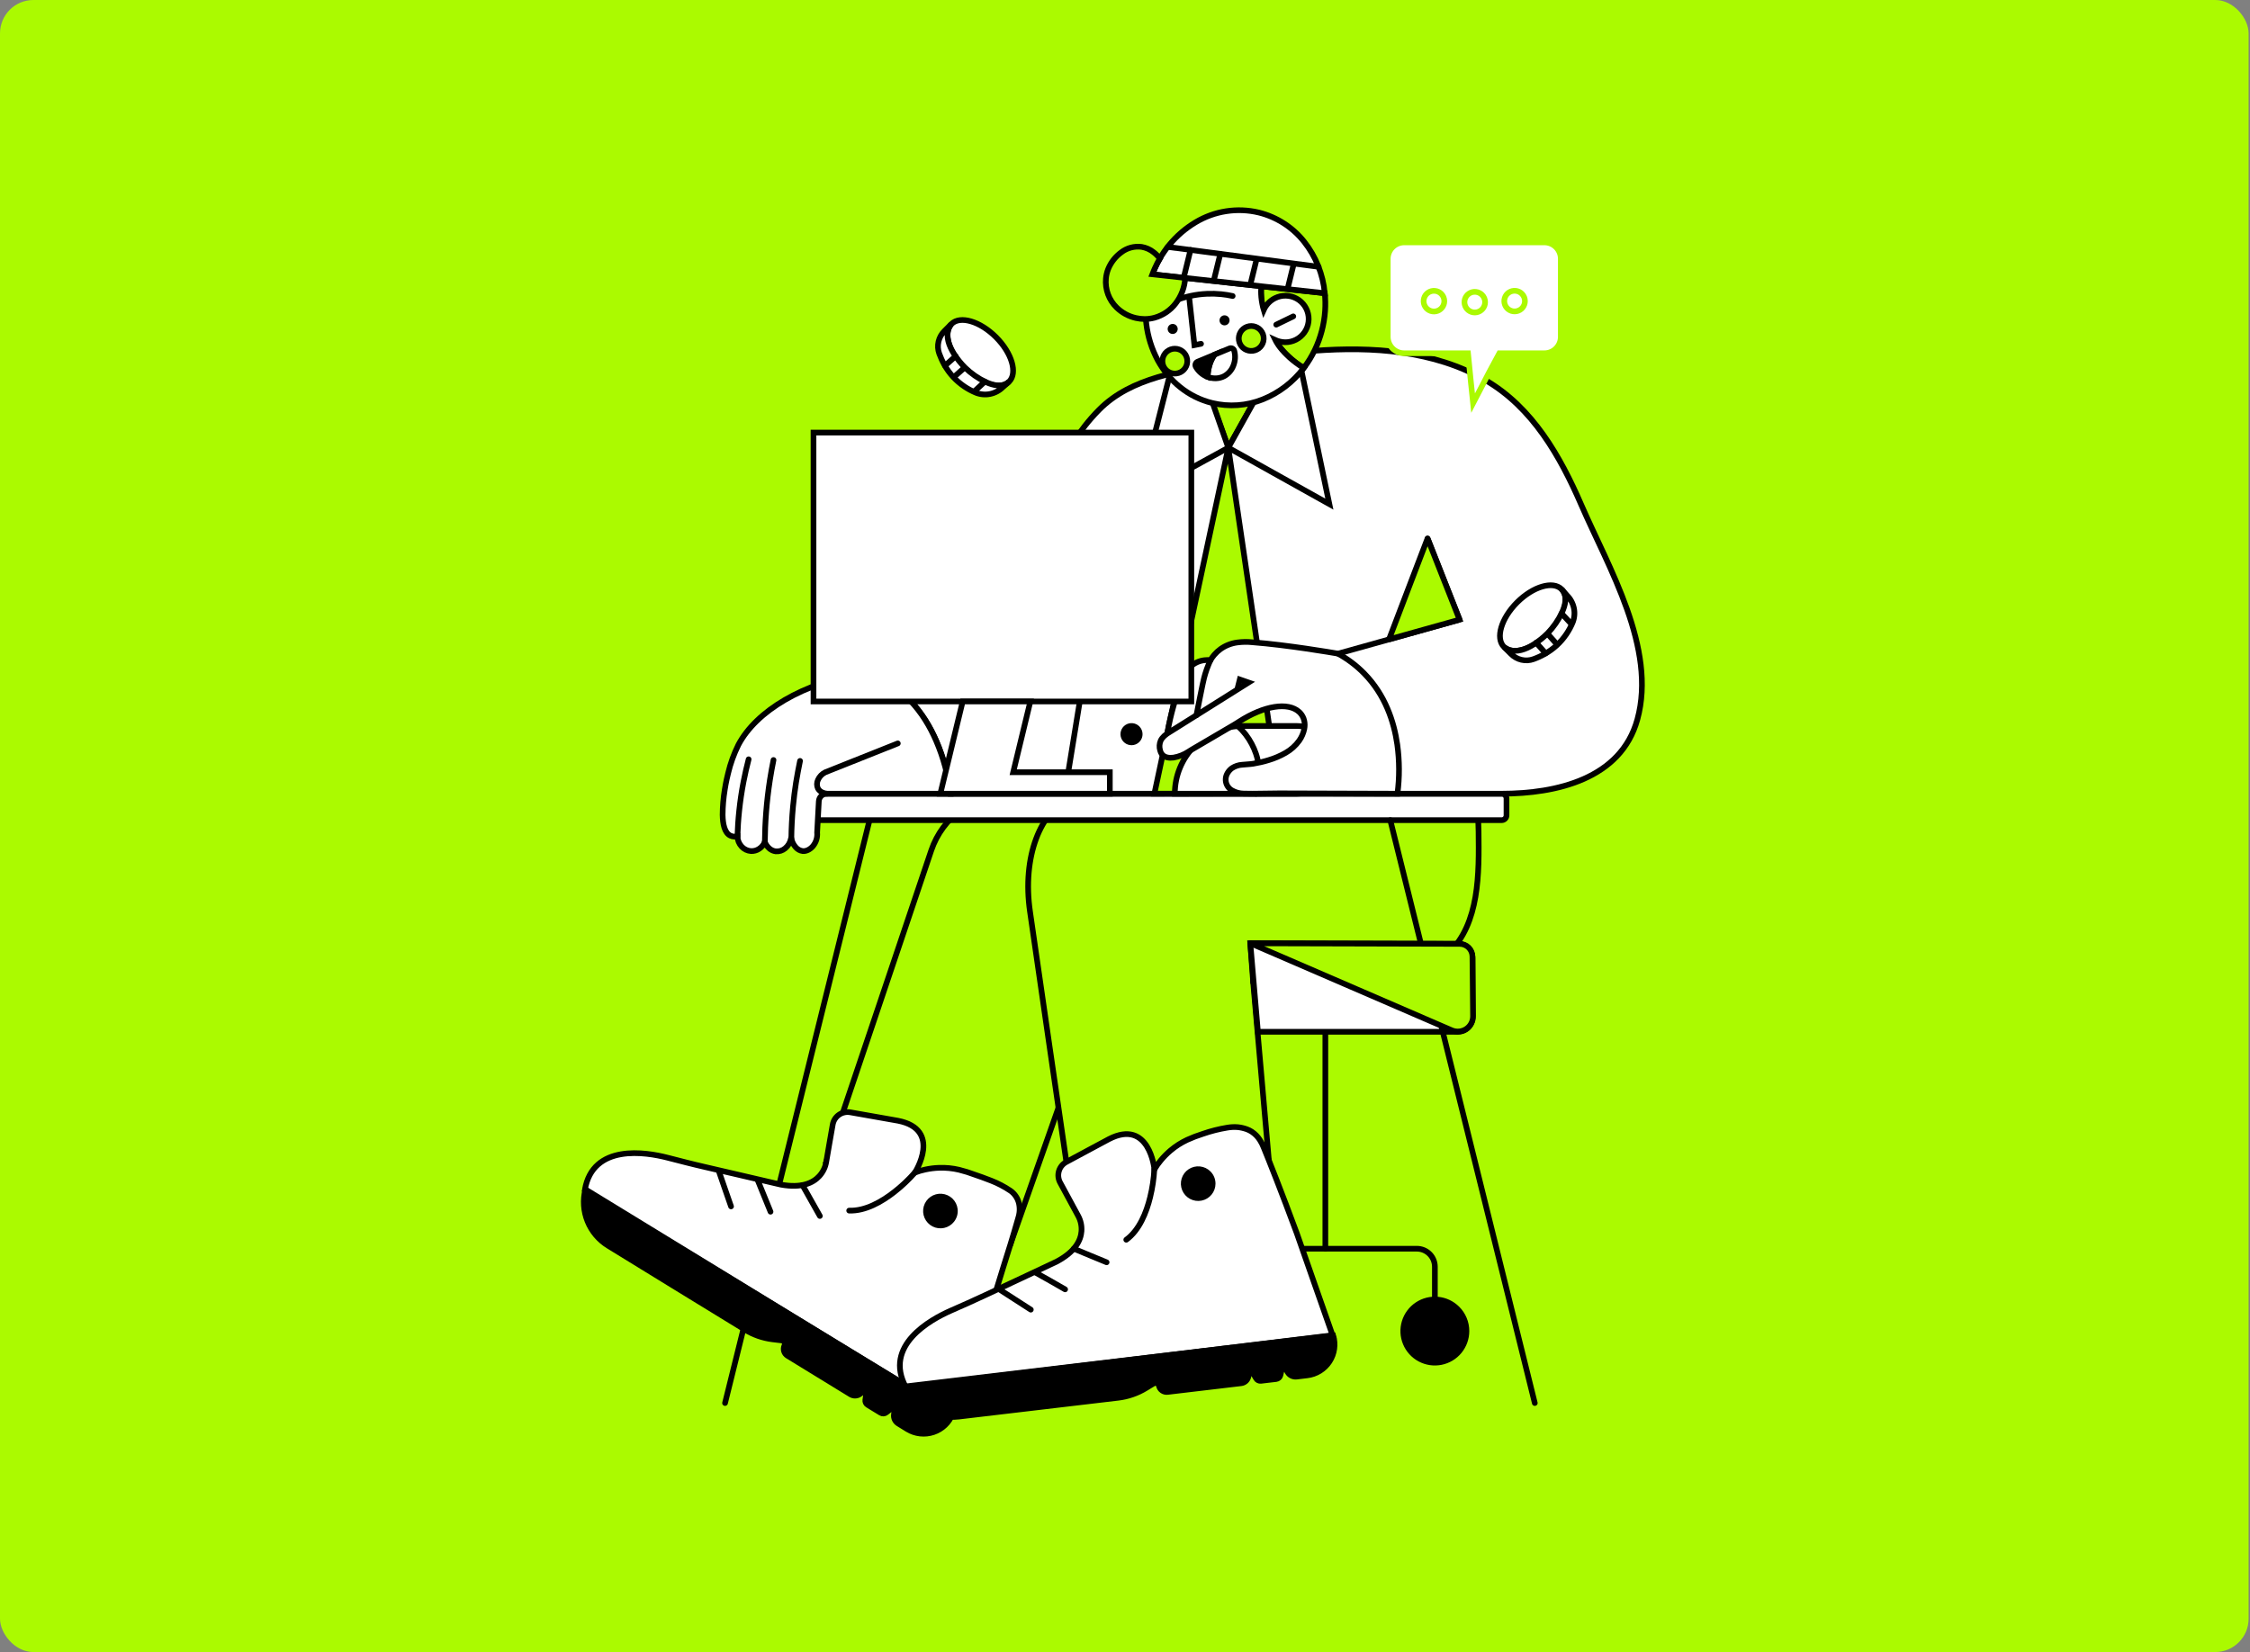 <svg width="674" height="495" viewBox="0 0 674 495" fill="none" xmlns="http://www.w3.org/2000/svg">
<rect x="0" y="0" width="674" height="495" fill="#808080" stroke="none"/>
<rect width="673.585" height="495" rx="10" fill="#ABFA00"/>
<path d="M247.501 348.144L275.184 360.212L302.864 372.262L318.64 327.436L334.399 282.623H383.269L383.223 260.166L383.181 237.705L342.921 237.751L302.658 237.793C297.421 237.799 292.318 239.446 288.067 242.503C283.815 245.56 280.629 249.873 278.956 254.834C273.711 270.383 268.47 285.94 263.231 301.506L247.501 348.144Z" fill="#ABFA00" stroke="black" stroke-width="1.702" stroke-miterlimit="10" stroke-linecap="round"/>
<path d="M260.477 245.744L238.831 333.066L217.19 420.389" stroke="black" stroke-width="1.702" stroke-miterlimit="10" stroke-linecap="round"/>
<path d="M319.901 351.323L314.212 312.254C312.323 299.233 310.435 286.207 308.549 273.175C307.342 264.939 308.128 257.349 310.373 251.311C312.619 245.273 316.382 240.8 321.163 238.744C322.462 238.194 323.83 237.821 325.229 237.633C327.31 237.366 329.421 237.425 331.485 237.81H442.118C442.282 239.092 442.467 240.715 442.618 242.62C442.77 244.525 442.883 246.711 442.913 249.121C442.984 255.491 443.068 262.357 441.971 268.752C440.873 275.147 438.607 281.076 433.982 285.571C432.763 286.748 431.421 287.792 429.979 288.682C427.736 290.054 425.315 291.11 422.785 291.823C421.48 292.2 420.151 292.489 418.807 292.689C417.463 292.89 416.108 293.014 414.75 293.059L395.08 293.728L375.403 294.396L377.749 321.041L380.095 347.682L350.002 349.503L319.901 351.323Z" fill="#ABFA00" stroke="black" stroke-width="1.702" stroke-miterlimit="10" stroke-linecap="round"/>
<path d="M449.825 245.744H225.927C225.734 245.747 225.543 245.711 225.364 245.639C225.186 245.568 225.023 245.461 224.886 245.325C224.749 245.19 224.64 245.029 224.567 244.851C224.493 244.673 224.455 244.482 224.455 244.289V239.269C224.455 238.883 224.608 238.512 224.881 238.239C225.154 237.965 225.524 237.811 225.91 237.81H449.825C450.211 237.811 450.581 237.965 450.854 238.239C451.127 238.512 451.28 238.883 451.28 239.269V244.289C451.28 244.481 451.243 244.67 451.17 244.847C451.097 245.023 450.99 245.184 450.855 245.319C450.72 245.455 450.559 245.562 450.382 245.635C450.206 245.707 450.016 245.745 449.825 245.744Z" fill="white" stroke="black" stroke-width="1.702" stroke-miterlimit="10" stroke-linecap="round"/>
<path d="M393.697 105.099C402.367 104.451 411.331 104.422 420.056 105.67C428.78 106.919 437.253 109.455 444.935 113.886C452.032 117.998 457.637 123.704 462.262 130.209C466.887 136.713 470.533 144.008 473.699 151.308C477.79 160.718 483.454 171.452 487.364 182.498C491.274 193.543 493.423 204.904 490.484 215.563C488.02 224.494 481.936 230.057 474.426 233.387C466.917 236.717 457.978 237.81 449.825 237.81H284.695C284.092 232.408 282.691 227.126 280.537 222.135C276.971 213.902 270.446 204.896 258.555 201.722L266.157 199.199L282.9 193.707L301.144 187.682L307.224 185.672C307.224 185.672 307.644 181.632 308.292 176.393C308.939 171.154 309.864 164.716 310.886 159.931C312.11 153.958 313.914 148.118 316.272 142.495C319.106 135.889 323.189 128.914 329.176 122.838C334.087 117.855 340.281 114.95 346.882 112.986C353.483 111.023 360.488 109.997 367.031 108.782C371.273 107.996 375.663 107.247 380.128 106.612C384.594 105.977 389.126 105.439 393.697 105.099Z" fill="white" stroke="black" stroke-width="1.702" stroke-miterlimit="10" stroke-linecap="round"/>
<path d="M367.733 135.128L356.767 186.463L345.806 237.798L364.491 237.751L383.181 237.705L375.638 186.408L368.09 135.112C368.086 135.069 368.066 135.029 368.034 135C368.002 134.972 367.961 134.956 367.918 134.956C367.894 134.955 367.871 134.958 367.849 134.967C367.827 134.975 367.806 134.987 367.789 135.003C367.772 135.019 367.758 135.039 367.748 135.06C367.739 135.082 367.733 135.105 367.733 135.128Z" fill="#ABFA00" stroke="black" stroke-width="1.702" stroke-miterlimit="10" stroke-linecap="round"/>
<path d="M258.555 201.721C249.557 203.122 241.551 205.964 235.122 209.71C228.693 213.457 223.858 218.12 221.197 223.165C219.842 225.887 218.805 228.755 218.106 231.713C217.45 234.32 217.147 236.309 217.11 236.586C216.698 239.076 216.483 241.594 216.466 244.117C216.508 246.913 217.042 249.499 218.741 250.365C219.099 250.543 219.49 250.646 219.889 250.668C220.231 250.685 220.574 250.661 220.911 250.596C220.942 251.739 221.39 252.831 222.172 253.666C222.896 254.457 223.898 254.937 224.968 255.007C225.831 255.046 226.684 254.809 227.403 254.33C228.16 253.834 228.755 253.126 229.114 252.295C229.393 253.023 229.843 253.673 230.426 254.191C230.964 254.675 231.635 254.987 232.351 255.087C232.864 255.134 233.381 255.078 233.872 254.923C234.363 254.767 234.818 254.516 235.211 254.183C236.122 253.428 236.737 252.375 236.947 251.21C236.949 251.198 236.955 251.188 236.965 251.18C236.974 251.172 236.986 251.168 236.998 251.168C237.004 251.168 237.01 251.168 237.016 251.17C237.022 251.172 237.027 251.175 237.032 251.179C237.036 251.183 237.04 251.187 237.043 251.193C237.046 251.198 237.048 251.204 237.048 251.21C237.238 252.191 237.688 253.104 238.352 253.851C238.886 254.482 239.635 254.893 240.454 255.007C241.476 255.104 242.619 254.561 243.481 253.573C243.961 253.005 244.323 252.347 244.546 251.637C244.768 250.928 244.847 250.181 244.776 249.44L245.029 244.765L245.281 240.085C245.315 239.47 245.584 238.892 246.031 238.469C246.478 238.046 247.07 237.81 247.686 237.81H284.687C284.039 232.338 282.602 226.989 280.419 221.929C276.828 213.629 270.286 204.606 258.555 201.721Z" fill="white" stroke="black" stroke-width="1.702" stroke-miterlimit="10" stroke-linecap="round"/>
<path d="M388.504 237.81H351.924C351.925 232.429 354.063 227.269 357.868 223.464C361.674 219.66 366.834 217.522 372.215 217.522H388.504C389.836 217.522 391.155 217.784 392.386 218.293C393.617 218.803 394.736 219.55 395.678 220.491C396.62 221.433 397.368 222.551 397.878 223.782C398.387 225.013 398.65 226.332 398.65 227.664C398.65 228.997 398.388 230.316 397.879 231.547C397.369 232.779 396.622 233.897 395.68 234.839C394.737 235.782 393.619 236.529 392.387 237.039C391.156 237.548 389.837 237.81 388.504 237.81Z" fill="white" stroke="black" stroke-width="1.702" stroke-miterlimit="10" stroke-linecap="round"/>
<path d="M370.777 217.522C372.493 219.064 373.917 220.901 374.982 222.946C376.836 226.445 378.207 231.52 376.285 237.81" stroke="black" stroke-width="1.702" stroke-miterlimit="10" stroke-linecap="round"/>
<path d="M268.945 222.741L258.092 227.063L247.244 231.385C246.254 231.86 245.467 232.672 245.024 233.677C244.836 234.075 244.737 234.51 244.733 234.951C244.729 235.391 244.822 235.828 245.003 236.229C245.339 236.831 245.884 237.288 246.534 237.516C246.903 237.665 247.29 237.764 247.686 237.81" stroke="black" stroke-width="1.702" stroke-miterlimit="10" stroke-linecap="round"/>
<path d="M297.145 391.41C297.86 388.278 299.05 384.422 300.45 379.978C301.85 375.533 303.452 370.5 305 365.005C305.184 364.443 305.312 363.864 305.382 363.277C305.482 362.388 305.435 361.489 305.244 360.615C305.07 359.85 304.758 359.124 304.323 358.471C303.893 357.811 303.341 357.24 302.696 356.789C300.888 355.568 298.95 354.552 296.918 353.758C295.026 352.988 293.29 352.429 292.087 351.996C290.511 351.393 288.899 350.889 287.26 350.486C285.318 350.033 283.325 349.838 281.332 349.906C279.929 349.955 278.533 350.13 277.161 350.427C276.115 350.653 275.085 350.948 274.079 351.31C274.079 351.31 276.147 348.085 276.547 344.537C276.946 340.988 275.664 337.103 268.979 335.795L261.831 334.534L254.683 333.272C254.096 333.17 253.496 333.184 252.915 333.314C252.334 333.443 251.785 333.687 251.298 334.029C250.811 334.372 250.397 334.807 250.079 335.31C249.761 335.813 249.545 336.373 249.444 336.96L248.464 342.552L247.501 348.132C247.238 349.726 246.516 351.209 245.424 352.399C243.603 354.392 240.21 356.095 233.933 354.952L222.542 352.303L211.152 349.658C209.285 349.238 207.422 348.771 205.564 348.308C203.705 347.846 201.847 347.366 199.993 346.883C196.743 346.042 191.138 344.957 186.05 345.84C180.962 346.723 176.379 349.561 175.189 356.554L230.207 390.006L285.221 423.458C289.249 415.89 292.23 407.901 294.206 401.762C296.183 395.623 297.145 391.41 297.145 391.41Z" fill="white" stroke="black" stroke-width="1.702" stroke-miterlimit="10" stroke-linecap="round"/>
<path d="M274.07 351.323C272.189 353.456 270.114 355.411 267.873 357.163C264.168 360.06 259.245 362.911 254.376 362.73" stroke="black" stroke-width="1.702" stroke-miterlimit="10" stroke-linecap="round"/>
<path d="M240.386 355.095L242.989 359.72L245.596 364.345" stroke="black" stroke-width="1.702" stroke-miterlimit="10" stroke-linecap="round"/>
<path d="M226.915 353.484L228.866 358.274C229.514 359.871 230.162 361.468 230.813 363.063" stroke="black" stroke-width="1.702" stroke-miterlimit="10" stroke-linecap="round"/>
<path d="M215.314 350.857L217.143 356.167L218.989 361.473" stroke="black" stroke-width="1.702" stroke-miterlimit="10" stroke-linecap="round"/>
<path d="M285.116 365.539C284.495 366.327 283.62 366.875 282.641 367.09C281.661 367.306 280.637 367.174 279.743 366.719C278.849 366.264 278.141 365.513 277.739 364.594C277.337 363.675 277.266 362.645 277.538 361.68C277.81 360.715 278.409 359.873 279.232 359.3C280.055 358.726 281.051 358.456 282.051 358.535C283.051 358.614 283.992 359.037 284.715 359.732C285.438 360.427 285.898 361.352 286.016 362.348C286.083 362.913 286.038 363.485 285.884 364.033C285.729 364.581 285.468 365.092 285.116 365.539Z" fill="black" stroke="black" stroke-width="1.702" stroke-miterlimit="10" stroke-linecap="round"/>
<path d="M285.313 423.635L230.342 390.006L175.357 356.369C174.545 359.552 174.774 362.911 176.009 365.955C177.245 368.999 179.423 371.567 182.224 373.284L202.688 385.86L223.164 398.411C224.428 399.182 225.77 399.818 227.167 400.307C228.565 400.793 230.012 401.127 231.481 401.304L232.814 401.464L234.147 401.623C234.318 401.644 234.482 401.705 234.624 401.801C234.767 401.898 234.884 402.027 234.967 402.178C235.05 402.328 235.096 402.495 235.102 402.667C235.107 402.838 235.071 403.008 234.996 403.162C234.743 403.692 234.695 404.296 234.861 404.859C235.027 405.422 235.396 405.903 235.896 406.211L245.352 412.005L254.804 417.799C255.244 418.069 255.757 418.198 256.273 418.168C256.789 418.138 257.283 417.951 257.689 417.63L258.08 417.324L258.471 417.017C258.564 416.942 258.676 416.896 258.794 416.883C258.912 416.87 259.032 416.891 259.138 416.944C259.245 416.996 259.335 417.078 259.397 417.18C259.459 417.281 259.49 417.398 259.488 417.517L259.354 418.492L259.215 419.468C259.176 419.75 259.219 420.038 259.341 420.296C259.463 420.553 259.657 420.77 259.9 420.919L261.851 422.117L263.807 423.311C264.062 423.472 264.361 423.549 264.663 423.532C264.964 423.514 265.253 423.403 265.488 423.214L266.216 422.642L266.943 422.071C267.036 421.996 267.148 421.949 267.267 421.937C267.385 421.924 267.505 421.946 267.612 421.999C267.719 422.051 267.808 422.133 267.871 422.234C267.933 422.335 267.966 422.452 267.965 422.571L267.877 423.189L267.793 423.807C267.717 424.337 267.799 424.878 268.028 425.362C268.257 425.846 268.622 426.253 269.079 426.532L270.441 427.373L271.804 428.214C272.964 428.926 274.266 429.374 275.619 429.528C276.971 429.682 278.341 429.536 279.631 429.102C280.921 428.668 282.1 427.956 283.085 427.017C284.07 426.077 284.836 424.933 285.33 423.664L285.313 423.635Z" fill="black" stroke="black" stroke-width="1.702" stroke-miterlimit="10" stroke-linecap="round"/>
<path d="M239.659 227.988C239.239 230.035 238.818 232.192 238.452 234.484C238.087 236.776 237.788 239.164 237.553 241.67C237.396 243.352 237.277 244.99 237.195 246.585C237.114 248.18 237.065 249.722 237.048 251.21" stroke="black" stroke-width="1.702" stroke-miterlimit="10" stroke-linecap="round"/>
<path d="M229.114 252.295C229.139 249.44 229.261 246.446 229.505 243.331C229.749 240.215 230.119 236.986 230.636 233.66C230.796 232.638 230.969 231.633 231.145 230.641C231.322 229.649 231.511 228.677 231.709 227.719" stroke="black" stroke-width="1.702" stroke-miterlimit="10" stroke-linecap="round"/>
<path d="M224.258 227.504C223.977 228.569 223.71 229.66 223.455 230.775C223.199 231.891 222.958 233.038 222.731 234.215C222.155 237.183 221.739 240.047 221.445 242.784C221.15 245.521 220.982 248.132 220.906 250.596" stroke="black" stroke-width="1.702" stroke-miterlimit="10" stroke-linecap="round"/>
<path d="M418.614 237.81L400.899 237.759L383.181 237.705C381.415 237.705 379.641 237.742 377.866 237.772C376.092 237.801 374.318 237.827 372.552 237.772C371.306 237.761 370.085 237.426 369.007 236.801C368.468 236.488 368.016 236.044 367.694 235.511C367.371 234.977 367.188 234.371 367.161 233.748C367.131 233.04 367.301 232.337 367.653 231.721C368 231.103 368.476 230.566 369.049 230.149C369.967 229.55 371.025 229.201 372.119 229.136C373.229 229.009 374.381 229.001 375.415 228.829C376.194 228.7 376.968 228.547 377.736 228.37C378.505 228.189 379.271 227.988 380.023 227.752C381.798 227.226 383.506 226.495 385.111 225.574C386.721 224.659 388.113 223.407 389.194 221.904C389.562 221.376 389.876 220.812 390.131 220.222C390.388 219.63 390.583 219.012 390.712 218.38C390.882 217.553 390.869 216.699 390.674 215.878C390.482 215.06 390.089 214.303 389.53 213.675L389.341 213.477C389.274 213.41 389.211 213.351 389.147 213.297C387.495 211.791 384.876 211.316 381.743 211.817C378.611 212.317 374.961 213.793 371.231 216.185L370.391 216.719C370.11 216.896 369.83 217.068 369.55 217.236L363.339 220.882L357.125 224.527C356.952 224.628 356.776 224.737 356.603 224.847C356.431 224.956 356.259 225.065 356.086 225.175C354.716 226.094 353.167 226.715 351.541 226.995C350.187 227.18 349.052 226.945 348.324 226.272C348.069 226.034 347.863 225.749 347.719 225.431C347.632 225.24 347.564 225.039 347.517 224.834C347.228 223.863 347.292 222.82 347.698 221.891C348.148 220.962 349.069 220.066 350.687 219.145C354.354 216.833 358.353 214.31 362.368 211.812C366.383 209.315 370.357 206.788 374.011 204.5L372.699 204.042L371.387 203.588L371.009 205.106L370.63 206.62L360.152 213.204L349.653 219.776C349.935 218.149 350.242 216.665 350.549 215.34C350.856 214.016 351.163 212.851 351.44 211.867C352.437 208.314 353.273 205.388 354.333 203.13C355.393 200.872 356.675 199.291 358.559 198.433C359.271 198.11 360.03 197.902 360.808 197.815C361.404 197.747 362.006 197.738 362.603 197.79C362.939 197.231 363.32 196.701 363.743 196.205C364.296 195.559 364.922 194.98 365.61 194.481C367.097 193.425 368.818 192.747 370.626 192.505C372.1 192.308 373.591 192.282 375.07 192.429C380.473 192.849 386.423 193.627 391.267 194.334C396.11 195.04 399.844 195.679 400.807 195.843C402.198 196.613 403.535 197.476 404.81 198.425C406.192 199.456 407.491 200.595 408.695 201.831C414.972 208.268 417.588 216.24 418.567 223.11C419.238 227.986 419.253 232.93 418.614 237.81Z" fill="white" stroke="black" stroke-width="1.702" stroke-miterlimit="10" stroke-linecap="round"/>
<path d="M427.628 161.31L432.426 173.487L437.223 185.664L419.013 190.76L400.807 195.852" stroke="black" stroke-width="1.702" stroke-miterlimit="10" stroke-linecap="round"/>
<path d="M302.296 114.336C301.001 115.631 298.861 115.837 296.452 115.122C294.042 114.407 291.36 112.776 288.976 110.392C286.592 108.008 284.956 105.346 284.241 102.916C283.526 100.486 283.733 98.367 285.028 97.072C286.323 95.776 288.459 95.57 290.872 96.285C293.285 97 295.964 98.631 298.348 101.015C300.732 103.399 302.368 106.086 303.078 108.496C303.789 110.905 303.587 113.045 302.296 114.336Z" fill="white" stroke="black" stroke-width="1.702" stroke-miterlimit="10" stroke-linecap="round"/>
<path d="M300.463 115.946C299.404 117.019 298.048 117.751 296.569 118.049C295.095 118.348 293.564 118.193 292.18 117.603C291.02 117.109 289.911 116.505 288.867 115.799C287.637 114.971 286.508 114.003 285.503 112.915C284.511 111.83 283.645 110.637 282.921 109.358C282.296 108.257 281.768 107.105 281.34 105.914C280.93 104.768 280.86 103.529 281.138 102.344C281.415 101.157 282.02 100.072 282.883 99.212L283.905 98.186L284.931 97.164C284.8 97.331 284.681 97.507 284.574 97.69C284.431 97.929 284.307 98.179 284.204 98.438C283.232 100.898 284.325 103.698 285.726 105.948C286.687 107.47 287.815 108.88 289.089 110.152C290.912 111.921 293.011 113.379 295.304 114.47C297.595 115.513 299.878 115.917 301.501 114.946C301.647 114.851 301.788 114.749 301.922 114.639C302.069 114.525 302.204 114.412 302.267 114.357L301.401 115.143L300.463 115.946Z" fill="white" stroke="black" stroke-width="1.702" stroke-miterlimit="10" stroke-linecap="round"/>
<path d="M283.072 109.572L284.67 108.147L286.268 106.726" stroke="black" stroke-width="1.702" stroke-miterlimit="10" stroke-linecap="round"/>
<path d="M285.885 112.868L287.26 111.641L288.635 110.417" stroke="black" stroke-width="1.702" stroke-miterlimit="10" stroke-linecap="round"/>
<path d="M295.055 114.319L293.563 115.702L292.07 117.086" stroke="black" stroke-width="1.702" stroke-miterlimit="10" stroke-linecap="round"/>
<path d="M467.779 176.548C469.07 177.839 469.276 179.979 468.561 182.389C467.846 184.798 466.223 187.485 463.831 189.869C461.438 192.253 458.785 193.884 456.355 194.599C453.924 195.314 451.805 195.108 450.51 193.813C449.215 192.518 449.009 190.382 449.724 187.968C450.439 185.555 452.074 182.876 454.458 180.492C456.842 178.108 459.525 176.477 461.934 175.762C464.344 175.047 466.484 175.253 467.779 176.548Z" fill="white" stroke="black" stroke-width="1.702" stroke-miterlimit="10" stroke-linecap="round"/>
<path d="M469.385 178.377C470.457 179.439 471.189 180.796 471.487 182.275C471.785 183.748 471.628 185.278 471.037 186.66C470.543 187.82 469.939 188.929 469.233 189.974C468.406 191.203 467.438 192.332 466.349 193.337C465.265 194.33 464.072 195.196 462.792 195.919C461.691 196.544 460.539 197.072 459.348 197.5C458.203 197.911 456.963 197.982 455.779 197.702C454.593 197.425 453.508 196.822 452.646 195.961L451.62 194.935L450.598 193.909C450.767 194.038 450.942 194.157 451.124 194.266C451.364 194.409 451.614 194.533 451.872 194.636C454.332 195.608 457.132 194.519 459.382 193.114C460.903 192.151 462.313 191.023 463.587 189.751C465.357 187.919 466.816 185.81 467.905 183.507C468.947 181.219 469.351 178.932 468.38 177.309C468.285 177.164 468.182 177.024 468.073 176.889C467.959 176.741 467.846 176.607 467.795 176.548L468.599 177.46L469.385 178.377Z" fill="white" stroke="black" stroke-width="1.702" stroke-miterlimit="10" stroke-linecap="round"/>
<path d="M463.011 195.768L461.589 194.17L460.164 192.576" stroke="black" stroke-width="1.702" stroke-miterlimit="10" stroke-linecap="round"/>
<path d="M466.307 192.955L465.083 191.58L463.856 190.205" stroke="black" stroke-width="1.702" stroke-miterlimit="10" stroke-linecap="round"/>
<path d="M467.758 183.784L469.141 185.277L470.524 186.769" stroke="black" stroke-width="1.702" stroke-miterlimit="10" stroke-linecap="round"/>
<path d="M375.403 294.396L374.969 288.51L374.536 282.623" stroke="black" stroke-width="1.702" stroke-miterlimit="10" stroke-linecap="round"/>
<path d="M397.014 308.986V341.564V374.142" stroke="black" stroke-width="1.702" stroke-miterlimit="10" stroke-linecap="round"/>
<path d="M429.823 389.366V379.553C429.823 378.843 429.683 378.14 429.412 377.484C429.14 376.828 428.742 376.233 428.239 375.731C427.737 375.229 427.141 374.831 426.485 374.56C425.829 374.289 425.126 374.149 424.416 374.15H369.613C368.903 374.149 368.2 374.289 367.544 374.56C366.889 374.831 366.293 375.229 365.791 375.731C365.289 376.233 364.891 376.829 364.62 377.485C364.349 378.14 364.209 378.843 364.21 379.553V389.375" stroke="black" stroke-width="1.702" stroke-miterlimit="10" stroke-linecap="round"/>
<path d="M439.28 398.823C439.281 401.012 438.522 403.134 437.134 404.826C435.746 406.519 433.814 407.678 431.668 408.105C429.521 408.533 427.292 408.203 425.362 407.172C423.431 406.141 421.918 404.472 421.08 402.45C420.241 400.428 420.13 398.177 420.766 396.083C421.401 393.988 422.742 392.178 424.562 390.962C426.382 389.746 428.568 389.198 430.746 389.412C432.924 389.627 434.961 390.59 436.509 392.138C437.388 393.015 438.086 394.057 438.561 395.204C439.037 396.351 439.281 397.581 439.28 398.823Z" fill="black" stroke="black" stroke-width="1.702" stroke-miterlimit="10" stroke-linecap="round"/>
<path d="M373.666 398.823C373.667 401.012 372.909 403.134 371.521 404.826C370.133 406.519 368.201 407.678 366.054 408.105C363.908 408.533 361.679 408.203 359.748 407.172C357.817 406.141 356.304 404.472 355.466 402.45C354.628 400.428 354.517 398.177 355.152 396.083C355.787 393.988 357.129 392.178 358.949 390.962C360.769 389.746 362.954 389.198 365.132 389.412C367.311 389.627 369.347 390.59 370.895 392.138C371.775 393.015 372.472 394.057 372.948 395.204C373.423 396.351 373.667 397.581 373.666 398.823Z" fill="black" stroke="black" stroke-width="1.702" stroke-miterlimit="10" stroke-linecap="round"/>
<path d="M363.091 120.769L365.517 127.454L367.943 134.14L371.753 127.362L375.562 120.584L369.327 120.677L363.091 120.769Z" fill="#ABFA00" stroke="black" stroke-width="1.702" stroke-miterlimit="10" stroke-linecap="round"/>
<path d="M398.217 151.047L383.08 142.596L367.943 134.14L377.664 116.687L387.381 99.229C389.189 107.865 390.996 116.502 392.801 125.138C394.606 133.774 396.411 142.411 398.217 151.047Z" fill="white" stroke="black" stroke-width="1.702" stroke-miterlimit="10" stroke-linecap="round"/>
<path d="M367.943 134.14L361.262 115.064L354.581 95.983L347.841 122.418L341.105 148.852L354.526 141.494L367.943 134.14Z" fill="white" stroke="black" stroke-width="1.702" stroke-miterlimit="10" stroke-linecap="round"/>
<path d="M341.408 219.982C341.407 220.55 341.209 221.1 340.848 221.538C340.487 221.977 339.985 222.277 339.428 222.387C338.871 222.497 338.292 222.41 337.792 222.142C337.291 221.873 336.899 221.44 336.683 220.915C336.466 220.39 336.438 219.806 336.603 219.263C336.768 218.72 337.117 218.25 337.589 217.935C338.061 217.62 338.628 217.478 339.194 217.534C339.759 217.59 340.287 217.84 340.689 218.241C340.917 218.47 341.098 218.741 341.222 219.04C341.345 219.339 341.408 219.659 341.408 219.982Z" fill="black" stroke="black" stroke-width="1.702" stroke-miterlimit="10" stroke-linecap="round"/>
<path d="M324.328 204.795L321.65 221.248L318.968 237.705" fill="black"/>
<path d="M324.328 204.795L321.65 221.248L318.968 237.705" stroke="black" stroke-width="1.702" stroke-miterlimit="10" stroke-linecap="round"/>
<path d="M362.603 197.798C362.46 198.105 362.288 198.492 362.095 198.946C361.901 199.4 361.699 199.922 361.493 200.502C361.14 201.499 360.879 202.386 360.682 203.164C360.484 203.941 360.341 204.61 360.228 205.165C359.947 206.505 359.656 207.936 359.353 209.458C359.05 210.98 358.734 212.597 358.403 214.31" stroke="black" stroke-width="1.702" stroke-miterlimit="10" stroke-linecap="round"/>
<path d="M356.868 210.177H300.278H243.688V169.901V129.62H300.278H356.868V169.901V210.177Z" fill="white" stroke="black" stroke-width="1.702" stroke-miterlimit="10" stroke-linecap="round"/>
<path d="M303.511 231.385L306.076 220.781L308.645 210.177H298.508H288.375L285.806 220.781L283.241 231.385H283.237L282.459 234.598L281.685 237.81H291.818H301.956H317.206H332.456V234.598V231.385H317.984H303.511Z" fill="white" stroke="black" stroke-width="1.702" stroke-miterlimit="10" stroke-linecap="round"/>
<path d="M396.846 87.847L387.31 86.804L377.774 85.761C377.645 88.343 377.858 90.93 378.409 93.456C379.578 98.922 382.5 103.857 386.73 107.512C387.919 108.541 389.196 109.464 390.547 110.27C391.836 108.579 392.947 106.76 393.865 104.842C395.613 101.178 396.655 97.219 396.939 93.169C397.06 91.396 397.029 89.615 396.846 87.847Z" fill="#ABFA00" stroke="black" stroke-width="1.702" stroke-miterlimit="10" stroke-linecap="round"/>
<path d="M384.072 104.842C383.614 104.308 383.269 103.854 383.004 103.484C382.74 103.114 382.584 102.824 382.445 102.618C382.306 102.411 382.273 102.323 382.206 102.197C382.138 102.071 382.075 101.957 382.029 101.865L382.256 101.966L382.529 102.079L382.773 102.163C382.916 102.214 383.114 102.273 383.311 102.323C384.402 102.604 385.544 102.617 386.641 102.36C387.737 102.103 388.755 101.584 389.607 100.848C390.459 100.112 391.121 99.18 391.534 98.133C391.948 97.085 392.102 95.954 391.982 94.834C391.863 93.714 391.474 92.64 390.849 91.703C390.224 90.766 389.382 89.995 388.393 89.455C387.405 88.915 386.301 88.622 385.175 88.602C384.049 88.582 382.935 88.835 381.928 89.339C380.436 90.09 379.248 91.331 378.564 92.854C378.409 92.346 378.262 91.774 378.144 91.147C378.005 90.471 377.902 89.787 377.837 89.1C377.778 88.469 377.753 87.872 377.753 87.313C377.753 86.753 377.774 86.236 377.812 85.761L361.527 83.966L345.251 82.187C345.032 82.776 344.83 83.373 344.633 83.978C344.435 84.584 344.271 85.206 344.116 85.832C342.232 93.26 343.182 101.122 346.781 107.886C350.217 114.193 355.935 118.995 363.112 120.752C368.147 121.975 373.438 121.599 378.249 119.676C383.127 117.718 387.377 114.464 390.539 110.266C389.692 109.748 388.872 109.187 388.084 108.584C387.381 108.054 386.789 107.55 386.301 107.112C386.032 106.873 385.695 106.553 385.313 106.17C384.93 105.788 384.514 105.359 384.072 104.842Z" fill="white" stroke="black" stroke-width="1.702" stroke-miterlimit="10" stroke-linecap="round"/>
<path d="M378.438 102.319C378.229 103.157 377.735 103.897 377.041 104.412C376.348 104.927 375.497 105.185 374.634 105.143C373.771 105.102 372.95 104.762 372.309 104.182C371.669 103.602 371.25 102.818 371.122 101.964C370.995 101.109 371.168 100.237 371.612 99.496C372.056 98.755 372.743 98.191 373.556 97.899C374.37 97.608 375.259 97.608 376.072 97.898C376.886 98.189 377.573 98.753 378.017 99.494C378.271 99.913 378.439 100.379 378.511 100.864C378.583 101.349 378.558 101.844 378.438 102.319Z" fill="#ABFA00" stroke="black" stroke-width="1.702" stroke-miterlimit="10" stroke-linecap="round"/>
<path d="M355.552 109.11C355.343 109.947 354.85 110.686 354.158 111.201C353.465 111.715 352.615 111.974 351.753 111.932C350.892 111.891 350.071 111.551 349.431 110.972C348.791 110.393 348.372 109.61 348.245 108.757C348.117 107.903 348.29 107.032 348.733 106.292C349.176 105.551 349.863 104.987 350.675 104.696C351.487 104.405 352.376 104.405 353.188 104.695C354.001 104.985 354.688 105.548 355.132 106.288C355.639 107.137 355.79 108.151 355.552 109.11Z" fill="#ABFA00" stroke="black" stroke-width="1.702" stroke-miterlimit="10" stroke-linecap="round"/>
<path d="M352.744 98.922C352.647 99.309 352.402 99.642 352.061 99.848C351.719 100.054 351.311 100.118 350.923 100.023C350.731 99.977 350.55 99.892 350.39 99.775C350.231 99.659 350.096 99.511 349.994 99.342C349.892 99.173 349.824 98.985 349.794 98.79C349.764 98.594 349.774 98.395 349.821 98.203C349.868 98.011 349.952 97.83 350.069 97.67C350.186 97.511 350.334 97.376 350.503 97.274C350.672 97.171 350.86 97.103 351.055 97.074C351.251 97.044 351.45 97.053 351.642 97.101C351.834 97.147 352.015 97.231 352.174 97.347C352.333 97.465 352.467 97.612 352.567 97.782C352.671 97.951 352.74 98.139 352.771 98.334C352.801 98.53 352.792 98.73 352.744 98.922Z" fill="black"/>
<path d="M368.28 96.34C368.184 96.728 367.939 97.062 367.598 97.269C367.257 97.476 366.847 97.54 366.459 97.446C366.267 97.399 366.086 97.315 365.927 97.198C365.767 97.081 365.632 96.934 365.53 96.765C365.428 96.596 365.36 96.408 365.33 96.212C365.301 96.017 365.31 95.817 365.358 95.626C365.453 95.238 365.698 94.904 366.04 94.697C366.381 94.489 366.79 94.426 367.178 94.52C367.37 94.567 367.551 94.651 367.711 94.768C367.87 94.885 368.005 95.032 368.107 95.201C368.21 95.37 368.278 95.558 368.307 95.754C368.337 95.949 368.328 96.148 368.28 96.34Z" fill="black"/>
<path d="M351.924 90.088C355.01 88.867 358.278 88.17 361.594 88.027C363.009 87.966 364.427 88.005 365.837 88.145C366.985 88.26 368.125 88.443 369.251 88.692" stroke="black" stroke-width="1.702" stroke-miterlimit="10" stroke-linecap="round"/>
<path d="M356.234 89.213L357.012 96.306L357.794 103.4L358.782 103.206L359.774 103.017" stroke="black" stroke-width="1.702" stroke-miterlimit="10" stroke-linecap="round"/>
<path d="M377.084 63.682C370.618 62.135 363.802 63.192 358.108 66.626C352.154 70.189 347.604 75.691 345.221 82.208L371.038 85.029L396.846 87.847C396.32 82.222 394.176 76.869 390.674 72.436C387.237 68.096 382.458 65.017 377.084 63.682Z" fill="white" stroke="black" stroke-width="1.702" stroke-miterlimit="10" stroke-linecap="round"/>
<path d="M382.302 97.278L384.854 96.037L387.407 94.793" stroke="black" stroke-width="1.702" stroke-miterlimit="10" stroke-linecap="round"/>
<path d="M355.031 83.272C354.873 86.037 353.886 88.691 352.197 90.887C350.602 92.984 348.363 94.501 345.823 95.205C344.871 95.459 343.89 95.588 342.905 95.588C342.023 95.586 341.144 95.486 340.285 95.289C338.099 94.802 336.093 93.713 334.495 92.144C333.347 91.025 332.463 89.663 331.908 88.159C331.353 86.655 331.141 85.046 331.287 83.449C331.375 82.467 331.606 81.504 331.973 80.59C332.792 78.601 334.143 76.877 335.879 75.607C336.738 74.947 337.719 74.463 338.766 74.183C339.813 73.903 340.905 73.832 341.98 73.976C343.302 74.198 344.545 74.755 345.591 75.594C346.285 76.136 346.905 76.765 347.437 77.466C347.177 77.886 346.916 78.378 346.659 78.878C346.403 79.379 346.151 79.9 345.907 80.455C345.776 80.758 345.65 81.052 345.533 81.342C345.415 81.632 345.306 81.922 345.205 82.183L350.111 82.721L355.031 83.272Z" fill="#ABFA00" stroke="black" stroke-width="1.702" stroke-miterlimit="10" stroke-linecap="round"/>
<path d="M349.788 73.984L372.388 76.961L394.988 79.934" stroke="black" stroke-width="1.702" stroke-miterlimit="10" stroke-linecap="round"/>
<path d="M356.625 74.884L355.603 79.055L354.581 83.226" stroke="black" stroke-width="1.702" stroke-miterlimit="10" stroke-linecap="round"/>
<path d="M365.538 76.12L364.575 80.064L363.608 84.004" stroke="black" stroke-width="1.702" stroke-miterlimit="10" stroke-linecap="round"/>
<path d="M376.42 77.659L375.47 81.531L374.52 85.404" stroke="black" stroke-width="1.702" stroke-miterlimit="10" stroke-linecap="round"/>
<path d="M387.533 79.109L386.633 82.776L385.734 86.438" stroke="black" stroke-width="1.702" stroke-miterlimit="10" stroke-linecap="round"/>
<path d="M369.722 105.09C369.682 104.946 369.612 104.813 369.517 104.698C369.421 104.584 369.303 104.491 369.169 104.426C369.035 104.36 368.888 104.324 368.739 104.32C368.59 104.316 368.442 104.343 368.305 104.4L366.047 105.342L363.785 106.284C363.028 107.38 362.479 108.606 362.166 109.9C361.915 110.892 361.774 111.909 361.745 112.932C362.55 113.236 363.408 113.379 364.268 113.352C365.12 113.326 365.955 113.108 366.711 112.713C367.975 112.019 368.951 110.898 369.465 109.551C370.035 108.132 370.125 106.565 369.722 105.09Z" fill="white" stroke="black" stroke-width="1.702" stroke-miterlimit="10" stroke-linecap="round"/>
<path d="M358.731 108.387C358.593 108.445 358.469 108.532 358.367 108.641C358.265 108.751 358.187 108.88 358.138 109.021C358.086 109.163 358.066 109.314 358.078 109.465C358.091 109.615 358.135 109.761 358.209 109.892C358.998 111.287 360.251 112.363 361.75 112.932C361.779 111.909 361.92 110.892 362.17 109.9C362.483 108.606 363.032 107.38 363.789 106.284L361.266 107.335L358.731 108.387Z" fill="black" stroke="black" stroke-width="1.702" stroke-miterlimit="10" stroke-linecap="round"/>
<path d="M388.475 369.55C386.124 363.193 384.014 357.668 382.302 353.274C380.591 348.88 379.275 345.613 378.518 343.763C378.213 342.988 377.833 342.244 377.383 341.543C376.758 340.569 375.938 339.735 374.974 339.096C374.521 338.799 374.038 338.554 373.531 338.364C372.66 338.047 371.754 337.835 370.832 337.733C369.774 337.643 368.708 337.69 367.662 337.872C365.181 338.276 362.741 338.894 360.367 339.718C358.756 340.222 357.178 340.824 355.641 341.522C353.834 342.365 352.147 343.446 350.624 344.734C349.556 345.64 348.571 346.641 347.681 347.724C347 348.55 346.374 349.419 345.806 350.326C345.806 350.326 345.44 346.513 343.552 343.477C341.664 340.441 338.259 338.187 332.2 341.303L325.788 344.742L319.396 348.178C318.339 348.748 317.552 349.716 317.207 350.867C316.862 352.018 316.989 353.259 317.559 354.316L320.254 359.295L322.949 364.277C323.726 365.689 324.078 367.295 323.963 368.902C323.765 371.593 322.155 375.033 316.512 378.018L305.925 383.001L295.337 387.962C293.605 388.778 291.864 389.577 290.115 390.359C288.366 391.141 286.613 391.917 284.855 392.688C281.782 394.038 276.711 396.657 273.259 400.496C269.807 404.335 267.969 409.402 271.358 415.633L335.269 407.859L399.18 400.088L393.819 384.813C392.042 379.731 390.26 374.643 388.475 369.55Z" fill="white" stroke="black" stroke-width="1.702" stroke-miterlimit="10" stroke-linecap="round"/>
<path d="M345.789 350.327C345.629 353.163 345.206 355.978 344.528 358.736C343.409 363.306 341.303 368.592 337.38 371.463" stroke="black" stroke-width="1.702" stroke-miterlimit="10" stroke-linecap="round"/>
<path d="M321.658 374.142L326.574 376.189L331.489 378.216" stroke="black" stroke-width="1.702" stroke-miterlimit="10" stroke-linecap="round"/>
<path d="M310.083 381.235L314.578 383.758L319.06 386.327" stroke="black" stroke-width="1.702" stroke-miterlimit="10" stroke-linecap="round"/>
<path d="M299.344 386.327L304.062 389.367L308.784 392.407" stroke="black" stroke-width="1.702" stroke-miterlimit="10" stroke-linecap="round"/>
<path d="M363.259 354.662C363.257 355.665 362.908 356.636 362.27 357.41C361.632 358.184 360.745 358.713 359.761 358.907C358.777 359.101 357.756 358.947 356.872 358.472C355.989 357.997 355.297 357.231 354.916 356.303C354.534 355.376 354.486 354.344 354.779 353.385C355.073 352.426 355.69 351.598 356.525 351.043C357.36 350.488 358.363 350.24 359.36 350.34C360.358 350.441 361.291 350.885 361.998 351.596C362.4 351.999 362.718 352.477 362.934 353.003C363.151 353.529 363.261 354.093 363.259 354.662Z" fill="black" stroke="black" stroke-width="1.702" stroke-miterlimit="10" stroke-linecap="round"/>
<path d="M399.369 400.156L335.361 407.788L271.358 415.406C272.692 418.409 274.952 420.906 277.807 422.532C280.663 424.158 283.963 424.828 287.227 424.442L311.075 421.625L334.928 418.808C336.398 418.634 337.845 418.302 339.242 417.816C340.641 417.333 341.985 416.701 343.249 415.932L344.393 415.23L345.549 414.536C345.696 414.447 345.862 414.395 346.033 414.382C346.204 414.37 346.376 414.398 346.534 414.465C346.692 414.532 346.832 414.636 346.942 414.767C347.052 414.899 347.13 415.054 347.168 415.221C347.296 415.793 347.631 416.297 348.109 416.636C348.586 416.975 349.172 417.126 349.754 417.059L360.766 415.755L371.778 414.452C372.292 414.393 372.775 414.177 373.163 413.834C373.55 413.492 373.823 413.038 373.943 412.535L374.057 412.055L374.175 411.572C374.203 411.457 374.262 411.352 374.347 411.269C374.432 411.186 374.539 411.129 374.654 411.104C374.77 411.079 374.891 411.087 375.002 411.127C375.114 411.168 375.212 411.239 375.285 411.332L375.781 412.173L376.277 413.014C376.42 413.262 376.634 413.461 376.891 413.586C377.15 413.719 377.443 413.769 377.732 413.729L380.002 413.46L382.277 413.195C382.575 413.159 382.855 413.034 383.08 412.836C383.306 412.638 383.465 412.376 383.538 412.085L383.753 411.185L383.971 410.285C383.999 410.17 384.059 410.065 384.144 409.982C384.229 409.899 384.335 409.842 384.451 409.817C384.567 409.792 384.688 409.8 384.799 409.841C384.911 409.881 385.009 409.952 385.081 410.046L385.397 410.584L385.712 411.126C385.981 411.589 386.38 411.962 386.86 412.198C387.339 412.439 387.879 412.534 388.412 412.472L389.997 412.282L391.582 412.093C392.931 411.931 394.228 411.476 395.382 410.759C396.536 410.042 397.519 409.08 398.261 407.942C399.004 406.804 399.488 405.517 399.679 404.172C399.87 402.827 399.764 401.456 399.369 400.156Z" fill="black" stroke="black" stroke-width="1.702" stroke-miterlimit="10" stroke-linecap="round"/>
<path d="M436.79 309.146H376.811L375.672 295.88L374.536 282.619L405.651 282.703L436.765 282.783C437.334 282.782 437.898 282.894 438.423 283.112C438.949 283.329 439.427 283.648 439.829 284.05C440.231 284.452 440.55 284.93 440.768 285.456C440.985 285.981 441.097 286.545 441.096 287.114V304.811C441.097 305.38 440.985 305.943 440.768 306.469C440.55 306.995 440.231 307.472 439.829 307.875C439.427 308.277 438.949 308.596 438.423 308.813C437.898 309.031 437.334 309.143 436.765 309.142L436.79 309.146Z" fill="white" stroke="black" stroke-width="1.702" stroke-miterlimit="10" stroke-linecap="round"/>
<path d="M416.469 245.744L438.115 333.066L459.756 420.389" stroke="black" stroke-width="1.702" stroke-miterlimit="10" stroke-linecap="round"/>
<path d="M374.801 282.741L404.835 295.721L434.857 308.696C435.558 309 436.324 309.123 437.085 309.055C437.846 308.987 438.578 308.73 439.215 308.307C439.852 307.885 440.373 307.309 440.73 306.634C441.088 305.959 441.272 305.205 441.264 304.441L441.176 295.515L441.084 286.592C441.07 285.586 440.662 284.626 439.947 283.918C439.232 283.21 438.268 282.811 437.262 282.808L406.05 282.724L374.839 282.64C374.825 282.639 374.812 282.643 374.801 282.651C374.79 282.66 374.783 282.672 374.78 282.686C374.779 282.696 374.78 282.707 374.784 282.716C374.787 282.726 374.794 282.734 374.801 282.741Z" fill="#ABFA00" stroke="black" stroke-width="1.702" stroke-miterlimit="10" stroke-linecap="round"/>
<path d="M427.725 161.554C429.303 165.557 430.878 169.557 432.451 173.554L437.181 185.554C437.192 185.581 437.192 185.612 437.181 185.639C437.174 185.652 437.165 185.663 437.153 185.673C437.141 185.682 437.128 185.689 437.114 185.693L426.699 188.607L416.28 191.525C416.262 191.529 416.243 191.529 416.225 191.524C416.207 191.519 416.191 191.509 416.179 191.496C416.165 191.482 416.155 191.464 416.152 191.444C416.148 191.425 416.15 191.405 416.158 191.386L421.842 176.468L427.54 161.559C427.547 161.539 427.56 161.521 427.577 161.509C427.595 161.497 427.615 161.491 427.636 161.491C427.656 161.492 427.674 161.499 427.69 161.51C427.705 161.521 427.717 161.536 427.725 161.554Z" fill="#ABFA00" stroke="black" stroke-width="1.702" stroke-miterlimit="10" stroke-linecap="round"/>
<path d="M462.633 72.62H420.625C419.322 72.621 418.073 73.14 417.152 74.061C416.231 74.982 415.713 76.231 415.711 77.534V100.933C415.711 102.236 416.229 103.486 417.15 104.408C418.072 105.33 419.322 105.847 420.625 105.847H439.749L440.535 113.746L441.276 120.786L446.093 111.523L449.141 105.847H462.633C463.937 105.847 465.187 105.33 466.108 104.408C467.03 103.486 467.548 102.236 467.548 100.933V77.534C467.546 76.231 467.028 74.982 466.107 74.061C465.185 73.14 463.936 72.621 462.633 72.62Z" fill="white" stroke="#ABFA00" stroke-width="1.702" stroke-miterlimit="10" stroke-linecap="round"/>
<path d="M432.65 90.231C432.651 90.948 432.403 91.643 431.949 92.197C431.494 92.752 430.862 93.132 430.159 93.273C429.455 93.413 428.725 93.305 428.093 92.968C427.46 92.631 426.964 92.084 426.689 91.422C426.414 90.76 426.377 90.023 426.585 89.336C426.792 88.65 427.232 88.057 427.827 87.658C428.423 87.259 429.139 87.08 429.853 87.149C430.566 87.219 431.234 87.534 431.741 88.041C432.029 88.328 432.258 88.669 432.414 89.045C432.57 89.421 432.65 89.824 432.65 90.231Z" fill="white" stroke="#ABFA00" stroke-width="1.702" stroke-miterlimit="10" stroke-linecap="round"/>
<path d="M456.801 90.231C456.797 90.946 456.545 91.638 456.087 92.189C455.63 92.74 454.996 93.115 454.293 93.25C453.59 93.386 452.862 93.273 452.233 92.932C451.604 92.591 451.113 92.042 450.843 91.379C450.573 90.716 450.541 89.98 450.753 89.297C450.965 88.613 451.408 88.024 452.006 87.63C452.603 87.237 453.319 87.062 454.031 87.137C454.743 87.212 455.407 87.531 455.909 88.041C456.194 88.329 456.42 88.671 456.573 89.047C456.726 89.423 456.803 89.825 456.801 90.231Z" fill="white" stroke="#ABFA00" stroke-width="1.702" stroke-miterlimit="10" stroke-linecap="round"/>
<path d="M444.869 90.536C444.868 91.251 444.62 91.944 444.165 92.497C443.711 93.05 443.079 93.428 442.377 93.567C441.676 93.706 440.947 93.598 440.316 93.26C439.686 92.923 439.191 92.377 438.918 91.716C438.644 91.055 438.608 90.319 438.816 89.635C439.024 88.95 439.463 88.359 440.058 87.961C440.652 87.564 441.367 87.385 442.079 87.455C442.791 87.525 443.457 87.84 443.963 88.346C444.543 88.927 444.869 89.714 444.869 90.536Z" fill="white" stroke="#ABFA00" stroke-width="1.702" stroke-miterlimit="10" stroke-linecap="round"/>
</svg>
